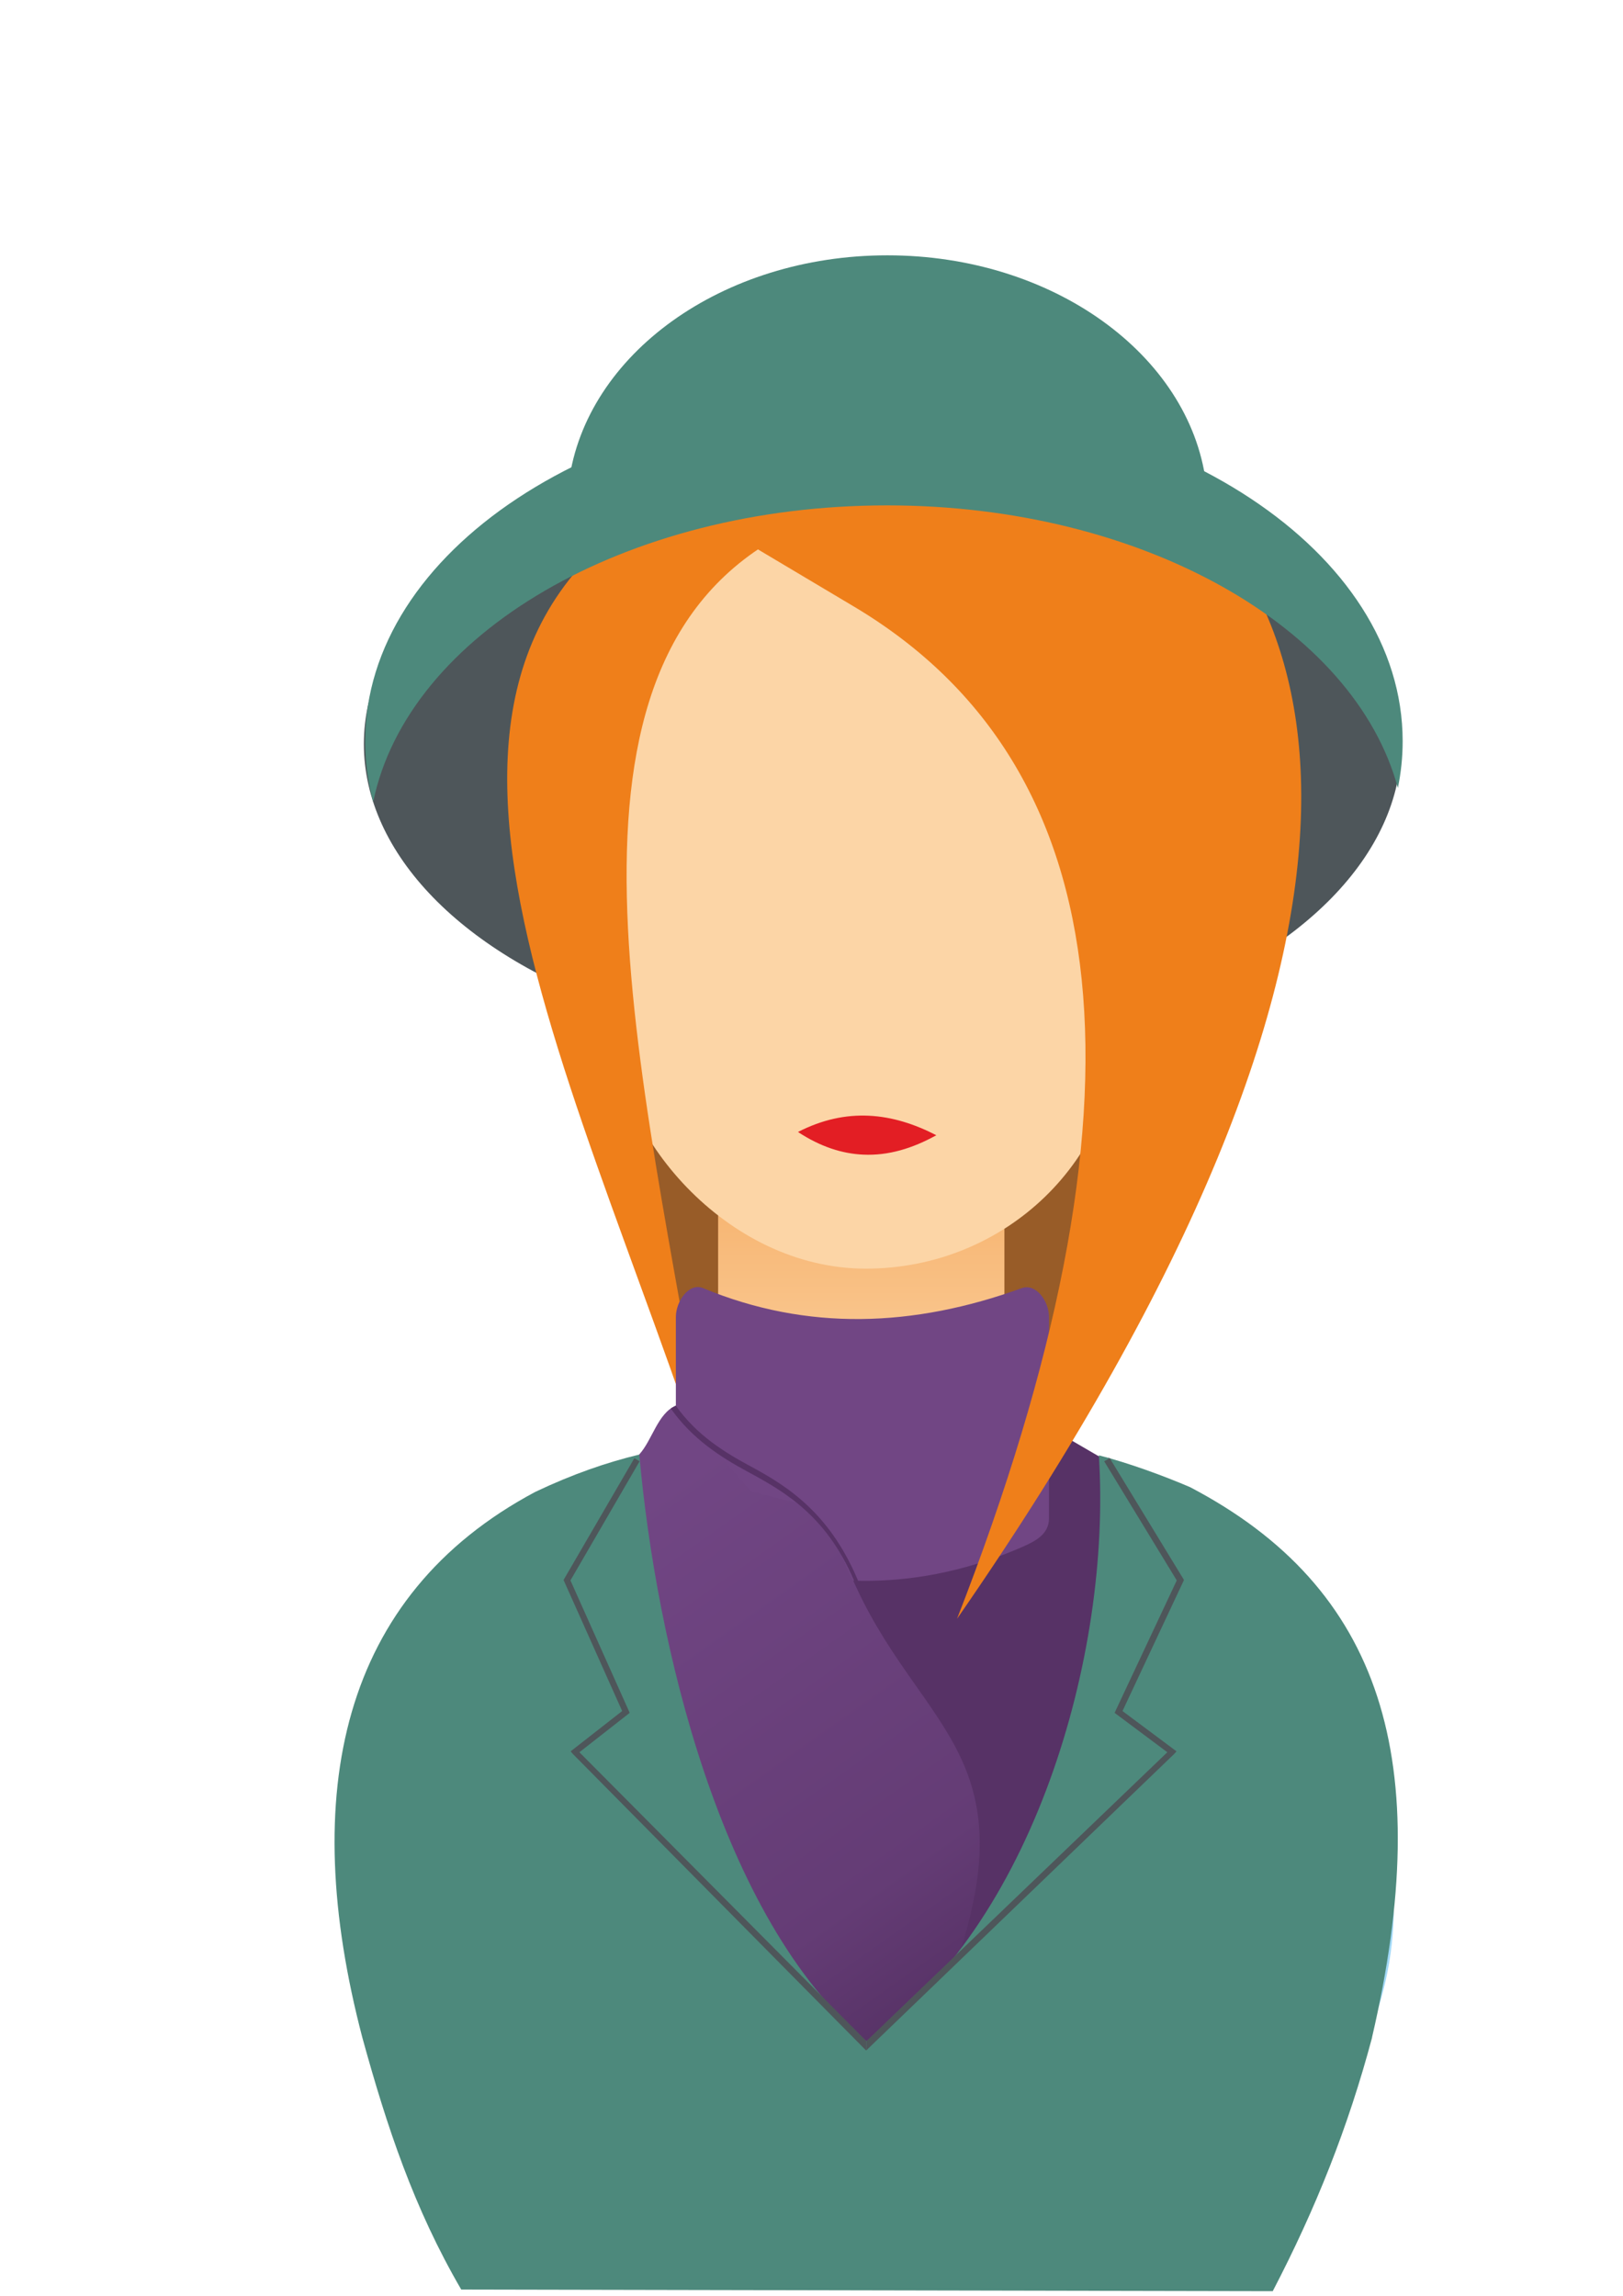 <?xml version="1.0" encoding="UTF-8"?>
<!DOCTYPE svg PUBLIC "-//W3C//DTD SVG 1.1//EN" "http://www.w3.org/Graphics/SVG/1.1/DTD/svg11.dtd">
<!-- Creator: CorelDRAW X6 -->
<svg xmlns="http://www.w3.org/2000/svg" xml:space="preserve" width="210mm" height="297mm" version="1.1" style="shape-rendering:geometricPrecision; text-rendering:geometricPrecision; image-rendering:optimizeQuality; fill-rule:evenodd; clip-rule:evenodd"
viewBox="0 0 21000 29700"
 xmlns:xlink="http://www.w3.org/1999/xlink">
 <defs>
  <style type="text/css">
   <![CDATA[
    .fil11 {fill:#4D897C}
    .fil0 {fill:#4E565A}
    .fil8 {fill:#573266}
    .fil9 {fill:#714684}
    .fil1 {fill:#A2D9F7}
    .fil7 {fill:#E31E24}
    .fil5 {fill:#EF7F1A}
    .fil4 {fill:#FCD5A6}
    .fil6 {fill:#573266}
    .fil2 {fill:#985C28}
    .fil12 {fill:#4E565A;fill-rule:nonzero}
    .fil13 {fill:#573266;fill-rule:nonzero}
    .fil3 {fill:url(#id0)}
    .fil10 {fill:url(#id1)}
   ]]>
  </style>
  <linearGradient id="id0" gradientUnits="userSpaceOnUse" x1="11144" y1="13481.6" x2="11144" y2="18742">
   <stop offset="0" style="stop-color:#EF7F1A"/>
   <stop offset="0.2" style="stop-color:#F5AA60"/>
   <stop offset="1" style="stop-color:#FCD5A6"/>
  </linearGradient>
  <linearGradient id="id1" gradientUnits="userSpaceOnUse" x1="8371.14" y1="19351.6" x2="12773.1" y2="25566.1">
   <stop offset="0" style="stop-color:#714684"/>
   <stop offset="0.769" style="stop-color:#643C75"/>
   <stop offset="1" style="stop-color:#573266"/>
  </linearGradient>
 </defs>
 <g id="Warstwa_x0020_1">
  <ellipse class="fil0" cx="11420" cy="9625" rx="6712" ry="3976"/>
  <rect class="fil1" x="4405" y="18729" width="13630" height="10710" rx="5244" ry="4776"/>
  <polygon class="fil2" points="8852,18206 7985,14143 14986,14323 13480,18227 "/>
  <polygon class="fil3" points="9292,13482 12996,13482 12996,18742 9292,18742 "/>
  <rect class="fil4" x="7926" y="6480" width="6554" height="9932" rx="3277" ry="3170"/>
  <path class="fil5" d="M9558 5991l337 1059c-3022,1911 -1471,7228 -678,12240 -1881,-5810 -5055,-11193 340,-13298z"/>
  <polygon class="fil6" points="12218,25813 9753,19966 13653,18745 14359,18864 14508,22821 "/>
  <path class="fil7" d="M10325 14644c629,-323 1220,-252 1790,42 -308,171 -622,266 -945,251 -275,-12 -556,-103 -845,-293z"/>
  <polygon class="fil8" points="13088,19199 14218,18840 13162,18225 "/>
  <path class="fil9" d="M9097 16664c1347,559 2724,507 4124,0 183,-66 352,168 352,374l0 2603c0,206 -173,296 -352,374 -1272,553 -2637,609 -4124,0 -181,-74 -352,-168 -352,-374l0 -2603c0,-206 172,-449 352,-374z"/>
  <path class="fil10" d="M12199 25863c1240,-3098 -225,-3406 -1115,-5319 -314,-675 -363,-824 -773,-1102l-590 -146 -977 -1112c-236,103 -302,443 -473,632 -566,629 472,3569 687,4606l1780 3312 1460 -871z"/>
  <path class="fil11" d="M17753 26355c830,-3572 132,-5815 -2356,-7117 -347,-149 -806,-316 -1179,-411 169,2595 -863,6102 -3008,7579 -1890,-1579 -2722,-5159 -2938,-7589 -421,101 -867,255 -1348,484 -2516,1343 -3065,3895 -2236,7057 317,1153 668,2211 1280,3261l10500 21c557,-1069 977,-2124 1286,-3284z"/>
  <path class="fil5" d="M9506 6928l1555 926c3461,2071 3925,6416 1322,13088 12581,-18157 -5793,-17443 -2878,-14014z"/>
  <polygon class="fil12" points="8276,18904 7381,20445 8135,22130 8147,22159 8123,22178 7497,22668 11210,26405 11207,26527 7410,22688 7384,22656 7416,22631 8050,22135 7300,20458 7292,20440 7302,20422 8208,18864 "/>
  <polygon class="fil12" points="14287,18904 15226,20445 14435,22130 14422,22159 14448,22178 15104,22668 11210,26405 11207,26527 15195,22688 15223,22656 15189,22631 14524,22135 15311,20458 15319,20440 15309,20422 14359,18864 "/>
  <path class="fil13" d="M11079 20518c-356,-896 -920,-1217 -1403,-1478 -345,-186 -717,-422 -997,-819l65 -37c269,382 632,605 969,786 496,267 1050,623 1417,1546l-51 1z"/>
  <path class="fil11" d="M11437 5149c3707,0 6712,1988 6712,4440 0,205 -21,407 -62,605 -560,-2078 -3305,-3656 -6608,-3656 -3397,0 -6204,1669 -6650,3835 -69,-254 -104,-516 -104,-784 0,-2452 3005,-4440 6712,-4440z"/>
  <path class="fil11" d="M11482 3303c2140,0 3901,1284 4121,2931l-8242 0c220,-1647 1981,-2931 4121,-2931z"/>
 </g>
</svg>
